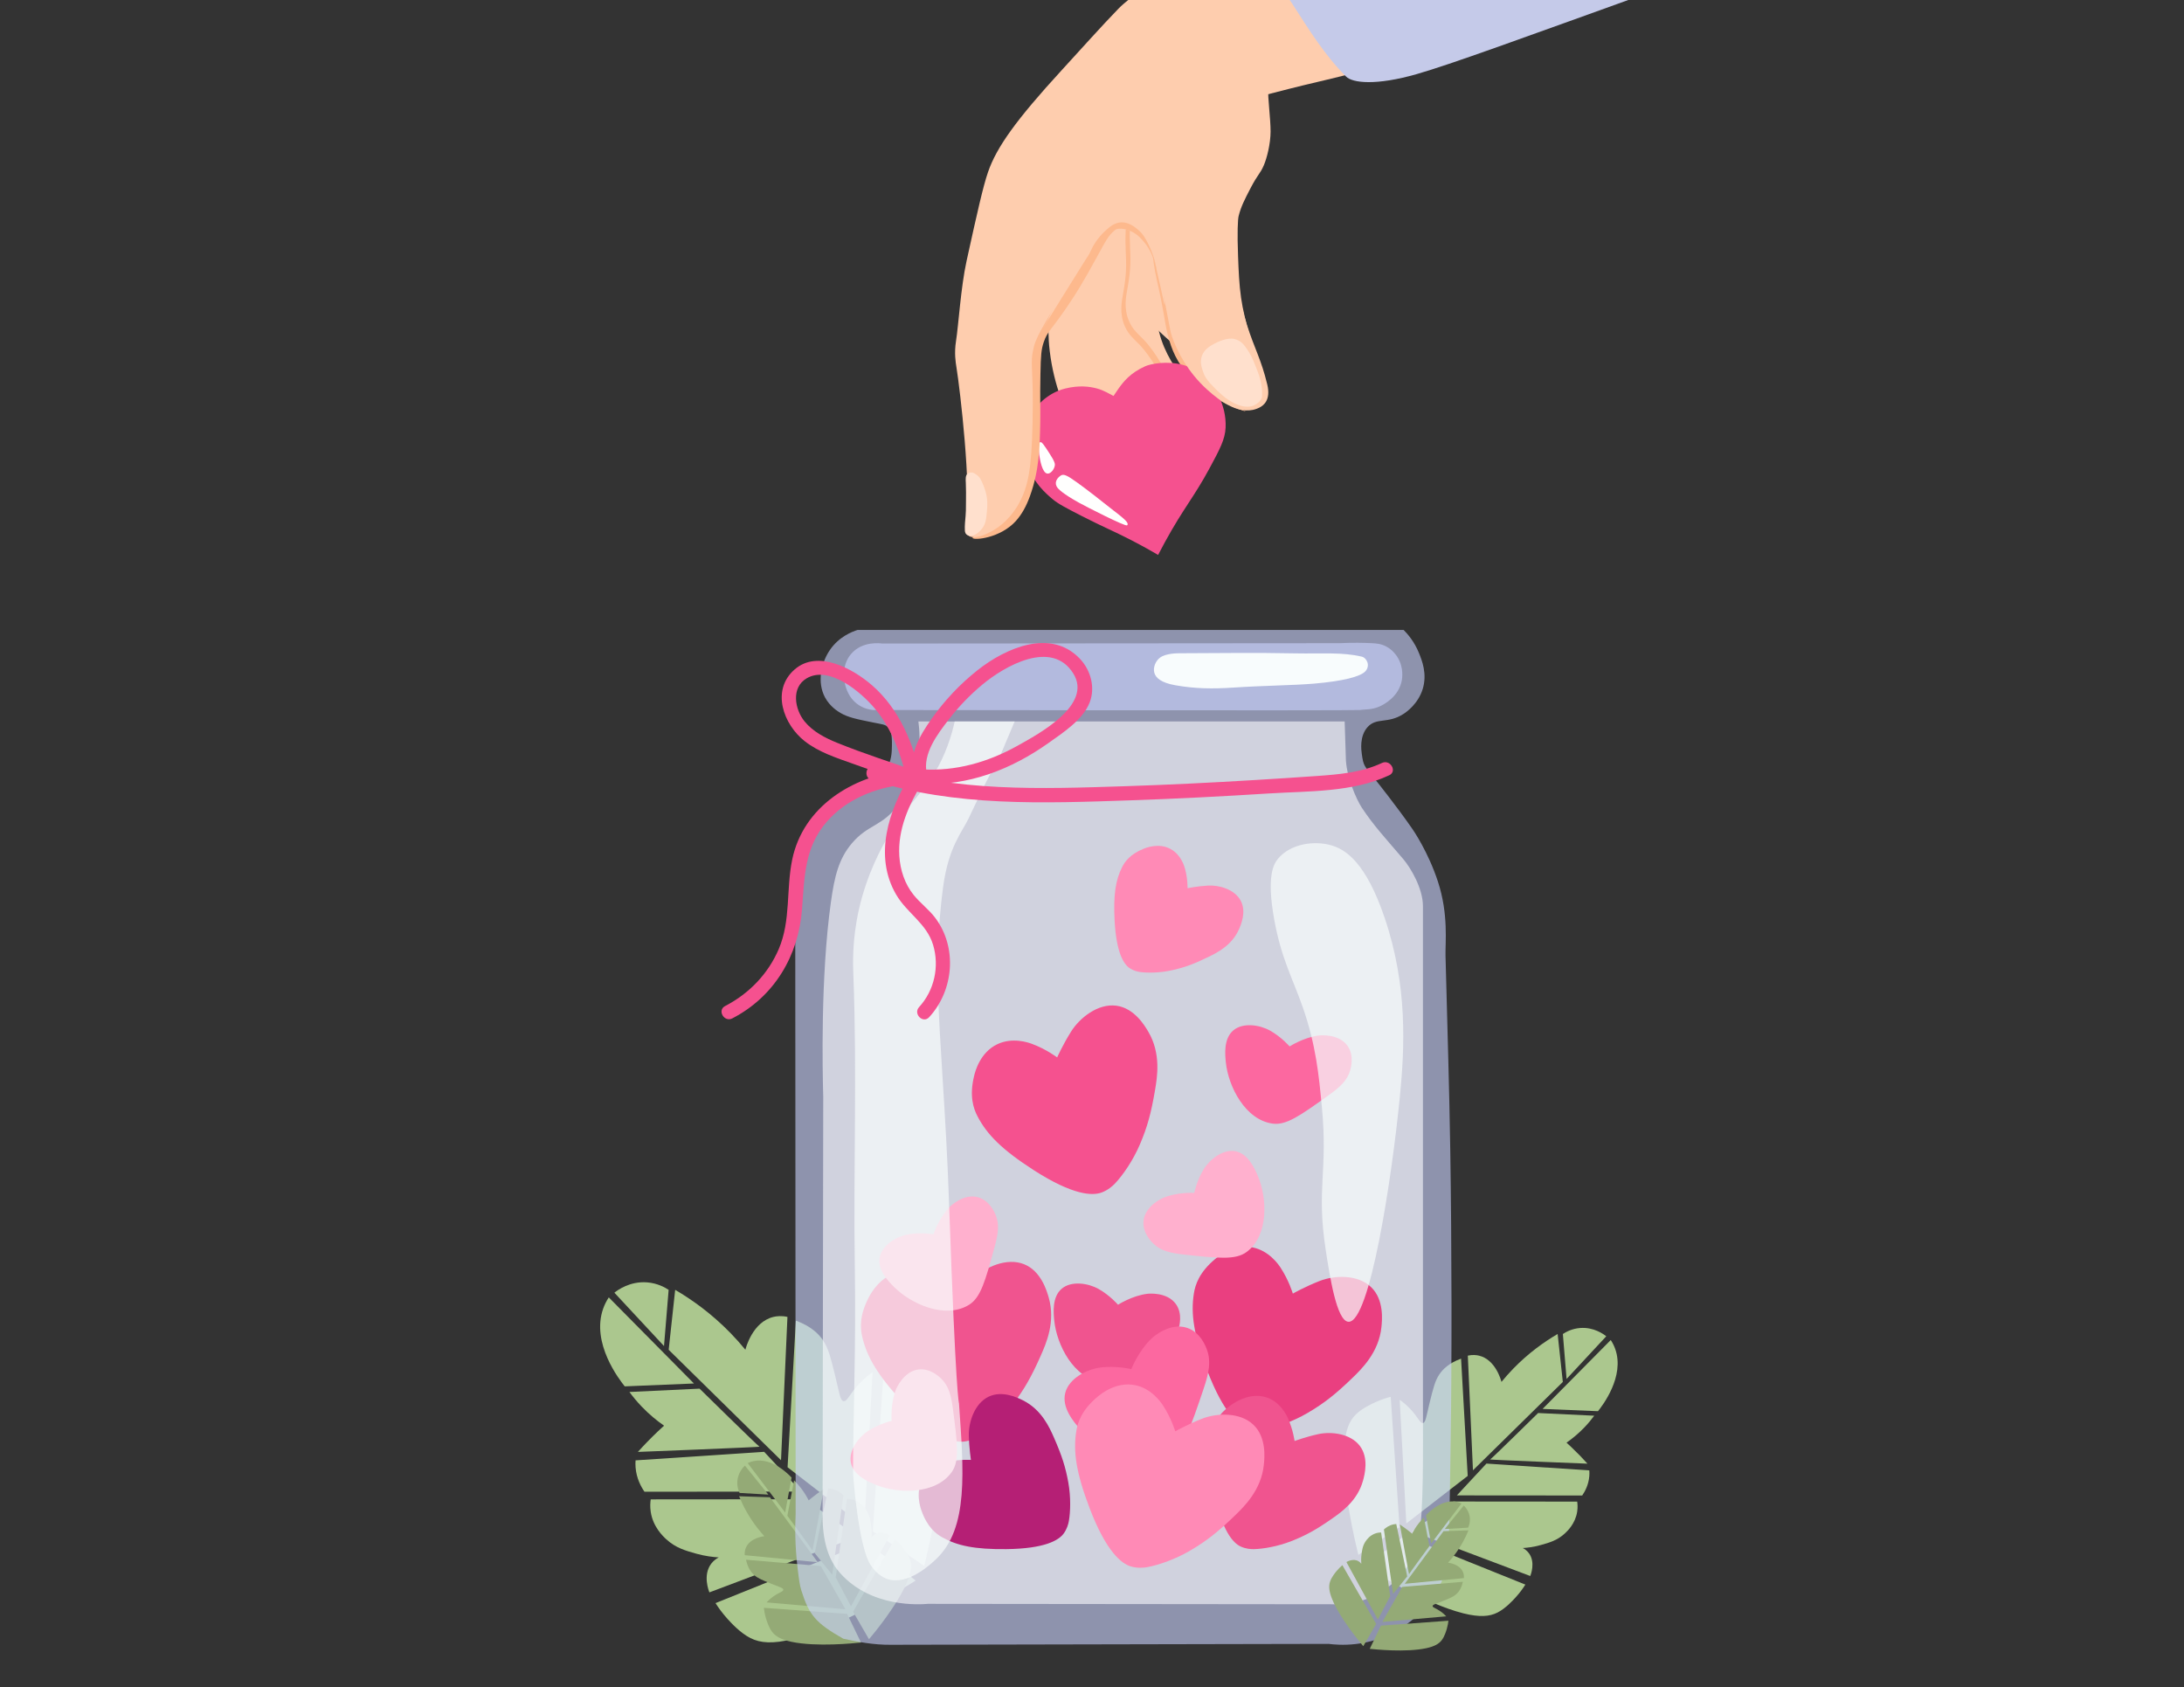 <svg width="343" height="265" viewBox="0 0 343 265" fill="none" xmlns="http://www.w3.org/2000/svg">
<rect x="0" y="0" width="343" height="265" fill="#333333" stroke="none"/>
<g clip-path="url(#clip0_56_6931)">
<path d="M213.338 244.186C212.936 242.589 210.688 233.499 211.119 227.237C211.3 224.613 211.904 223.17 212.886 222.178C213.899 221.155 215.482 220.441 216.06 220.18C216.992 219.76 217.815 219.51 218.412 219.358L219.805 239.837L213.337 244.186H213.338Z" fill="#ABC78E"/>
<path d="M219.821 219.83C220.208 220.1 220.82 220.564 221.465 221.243C222.727 222.57 223.007 223.544 223.462 223.481C223.912 223.419 224 222.414 224.522 220.304C225.094 217.99 225.38 216.833 226.054 215.833C226.575 215.059 227.538 214.067 229.463 213.365L230.506 231.784L220.863 239.25L219.821 219.83Z" fill="#ABC78E"/>
<path d="M230.522 212.895C231.286 212.727 231.888 212.801 232.285 212.897C234.923 213.529 235.769 216.861 235.807 217.019C236.373 216.326 236.999 215.619 237.689 214.91C240.044 212.493 242.481 210.751 244.628 209.494L245.444 217.027L231.33 230.902L230.523 212.895H230.522Z" fill="#ABC78E"/>
<path d="M245.45 209.494C245.928 209.179 246.87 208.656 248.154 208.555C250.323 208.385 251.876 209.543 252.266 209.853L246.032 216.556L245.45 209.494Z" fill="#ABC78E"/>
<path d="M252.971 210.441C253.288 210.927 253.515 211.403 253.674 211.854C255.214 216.189 251.627 220.793 250.964 221.62L242.268 221.26L252.971 210.441Z" fill="#ABC78E"/>
<path d="M241.561 221.907L250.375 222.327C249.952 222.903 249.447 223.521 248.846 224.15C247.864 225.177 246.882 225.964 246.023 226.561C246.277 226.79 246.532 227.025 246.786 227.267C247.701 228.133 248.541 229.001 249.311 229.858C249.311 229.858 233.857 229.256 234.034 229.198C234.21 229.139 241.561 221.907 241.561 221.907Z" fill="#ABC78E"/>
<path d="M233.446 229.845L249.604 230.917C249.625 231.189 249.628 231.485 249.604 231.8C249.498 233.174 248.921 234.227 248.486 234.859L228.801 234.843L233.447 229.845H233.446Z" fill="#ABC78E"/>
<path d="M228.27 235.803L247.701 235.819C247.756 236.191 247.797 236.741 247.7 237.388C247.414 239.268 246.174 240.439 245.738 240.838C244.559 241.92 243.308 242.269 241.976 242.64C240.823 242.96 239.833 243.069 239.155 243.108C239.47 243.275 239.813 243.524 240.095 243.893C241.195 245.335 240.397 247.335 240.327 247.503L221.765 240.504L228.271 235.802L228.27 235.803Z" fill="#ABC78E"/>
<path d="M214.411 246.018C215.804 246.894 223.743 251.842 229.824 253.365C232.373 254.003 233.929 253.873 235.175 253.244C236.459 252.596 237.626 251.307 238.053 250.837C238.74 250.079 239.231 249.374 239.56 248.851L220.539 241.2L214.412 246.017L214.411 246.018Z" fill="#ABC78E"/>
<path d="M145.15 245.926C145.653 243.93 148.463 232.567 147.923 224.74C147.697 221.459 146.942 219.656 145.715 218.416C144.449 217.137 142.469 216.245 141.746 215.919C140.582 215.394 139.554 215.081 138.807 214.892L137.066 240.49L145.15 245.926Z" fill="#ABC78E"/>
<path d="M137.045 215.481C136.562 215.818 135.798 216.399 134.991 217.248C133.414 218.906 133.064 220.123 132.495 220.045C131.933 219.968 131.822 218.713 131.17 216.074C130.455 213.181 130.097 211.735 129.255 210.485C128.603 209.518 127.399 208.276 124.993 207.399L123.689 230.423L135.743 239.755L137.045 215.48V215.481Z" fill="#ABC78E"/>
<path d="M123.67 206.812C122.715 206.603 121.962 206.695 121.467 206.814C118.169 207.606 117.111 211.769 117.064 211.967C116.356 211.1 115.574 210.217 114.711 209.331C111.767 206.31 108.721 204.131 106.038 202.561L105.017 211.976L122.66 229.321L123.67 206.811V206.812Z" fill="#ABC78E"/>
<path d="M105.01 202.561C104.412 202.168 103.235 201.514 101.63 201.388C98.918 201.174 96.978 202.623 96.49 203.01L104.283 211.389L105.01 202.561H105.01Z" fill="#ABC78E"/>
<path d="M95.609 203.746C95.211 204.352 94.929 204.948 94.729 205.512C92.804 210.93 97.287 216.685 98.117 217.72L108.987 217.269L95.608 203.746H95.609Z" fill="#ABC78E"/>
<path d="M109.87 218.078L98.853 218.602C99.382 219.322 100.013 220.095 100.764 220.88C101.991 222.164 103.218 223.149 104.292 223.893C103.975 224.18 103.656 224.474 103.338 224.776C102.195 225.859 101.146 226.944 100.182 228.015C100.182 228.015 119.499 227.263 119.279 227.19C119.059 227.118 109.869 218.078 109.869 218.078H109.87Z" fill="#ABC78E"/>
<path d="M120.015 227.999L99.817 229.34C99.791 229.679 99.788 230.049 99.818 230.443C99.951 232.162 100.672 233.477 101.216 234.267L125.822 234.246L120.014 227.999H120.015Z" fill="#ABC78E"/>
<path d="M126.484 235.448L102.196 235.468C102.128 235.933 102.074 236.62 102.198 237.43C102.555 239.78 104.105 241.244 104.649 241.743C106.123 243.095 107.686 243.531 109.352 243.995C110.793 244.396 112.03 244.531 112.878 244.58C112.484 244.789 112.056 245.099 111.703 245.562C110.328 247.365 111.326 249.865 111.413 250.074L134.616 241.326L126.482 235.449L126.484 235.448Z" fill="#ABC78E"/>
<path d="M143.809 248.215C142.068 249.311 132.144 255.496 124.543 257.399C121.357 258.197 119.411 258.034 117.855 257.248C116.249 256.437 114.79 254.828 114.257 254.239C113.399 253.292 112.785 252.41 112.373 251.758L136.148 242.194L143.808 248.216L143.809 248.215Z" fill="#ABC78E"/>
<path d="M135.219 257.948C134.172 258.06 128.218 258.67 124.294 257.834C122.649 257.484 121.791 256.971 121.252 256.259C120.696 255.524 120.386 254.455 120.272 254.065C120.091 253.436 120.006 252.892 119.964 252.5L133.047 253.455L135.219 257.949V257.948Z" fill="#94AA76"/>
<path d="M120.389 251.646C120.595 251.425 120.943 251.08 121.431 250.73C122.384 250.049 123.026 249.959 123.027 249.665C123.027 249.374 122.4 249.228 121.112 248.707C119.698 248.137 118.992 247.851 118.421 247.333C117.978 246.933 117.436 246.233 117.165 244.948L128.914 245.94L132.771 252.73L120.39 251.646H120.389Z" fill="#94AA76"/>
<path d="M116.962 244.233C116.925 243.734 117.025 243.358 117.121 243.115C117.758 241.498 119.942 241.259 120.045 241.25C119.658 240.828 119.266 240.368 118.88 239.866C117.563 238.155 116.679 236.452 116.076 234.977L120.916 235.135L128.428 245.337L116.961 244.232L116.962 244.233Z" fill="#94AA76"/>
<path d="M116.15 234.455C115.994 234.124 115.747 233.479 115.799 232.655C115.886 231.263 116.758 230.382 116.99 230.162L120.671 234.72L116.15 234.455Z" fill="#94AA76"/>
<path d="M117.425 229.768C117.761 229.61 118.083 229.509 118.383 229.448C121.263 228.861 123.855 231.55 124.318 232.045L123.31 237.531L117.425 229.767V229.768Z" fill="#94AA76"/>
<path d="M123.656 238.038L124.712 232.482C125.039 232.802 125.385 233.179 125.728 233.616C126.29 234.331 126.7 235.025 127 235.623C127.167 235.483 127.34 235.343 127.515 235.202C128.145 234.7 128.771 234.245 129.381 233.833C129.381 233.833 127.613 243.586 127.591 243.468C127.57 243.351 123.655 238.037 123.655 238.037L123.656 238.038Z" fill="#94AA76"/>
<path d="M127.949 243.9L130.078 233.743C130.252 233.754 130.44 233.778 130.637 233.823C131.496 234.014 132.111 234.474 132.471 234.807L130.693 247.297L127.948 243.9H127.949Z" fill="#94AA76"/>
<path d="M131.255 247.72L133.01 235.392C133.25 235.391 133.602 235.413 134.003 235.534C135.167 235.884 135.796 236.776 136.01 237.089C136.588 237.934 136.697 238.759 136.812 239.638C136.911 240.399 136.891 241.036 136.855 241.47C136.989 241.285 137.177 241.091 137.437 240.944C138.448 240.375 139.641 241.061 139.742 241.121L133.646 252.272L131.255 247.721V247.72Z" fill="#94AA76"/>
<path d="M136.474 257.432C137.154 256.627 140.997 252.033 142.507 248.311C143.14 246.751 143.198 245.751 142.911 244.904C142.616 244.031 141.906 243.174 141.647 242.862C141.229 242.358 140.826 241.983 140.525 241.727L133.976 253.11L136.474 257.431V257.432Z" fill="#94AA76"/>
<path opacity="0.6" d="M220.446 98.933C221.115 99.604 222.129 100.79 222.837 102.524C223.311 103.686 224.178 105.81 223.435 108.211C222.702 110.581 220.824 111.856 220.446 112.102C217.942 113.732 216.186 112.604 214.767 114.197C213.482 115.64 213.792 117.834 213.87 118.387C214.144 120.322 214.169 120.167 216.111 122.578C216.111 122.578 219.459 126.764 221.814 130.18C222 130.451 224.31 133.816 225.825 138.44C227.518 143.606 226.967 148.013 227.021 150.112C227.368 163.581 227.607 170.565 227.768 180.739C228.003 195.502 228.024 214.053 227.828 226.392C227.689 235.145 227.643 243.217 227.227 245.589C226.129 251.849 220.916 255.188 219.401 256.065C214.828 258.71 210.311 258.371 208.642 258.16L140.05 258.301C137.211 258.356 134.362 257.779 132.436 257.348C128.079 254.868 127.081 253.643 125.854 249.78C125.585 248.934 125.476 248.019 125.256 246.188C124.839 242.708 124.859 239.809 124.957 237.808L124.898 147.269C124.77 145.958 124.672 144.033 124.898 141.732C125.249 138.175 125.809 132.493 129.589 128.862C133.6 125.011 134.343 125.996 137.659 123.026C138.286 122.465 139.935 120.5 140.05 117.938C140.157 115.576 140.008 114.759 139.452 114.197C139.028 113.768 138.647 113.769 137.061 113.449C134.545 112.94 133.181 112.663 131.981 111.952C131.59 111.721 130.365 110.977 129.589 109.558C128.26 107.127 128.982 104.057 130.336 102.075C131.765 99.985 133.832 99.197 134.67 98.933H220.446Z" fill="#CCD3FF"/>
<path opacity="0.6" d="M211.18 113.299H144.233C144.405 114.54 144.523 116.307 144.233 118.387C144.085 119.45 143.56 122.934 141.244 126.169C138.593 129.872 136.38 129.36 133.773 132.454C131.732 134.875 131.06 137.594 130.485 141.732C128.857 153.449 129.177 168.143 129.29 172.261L129.188 238.064C129.188 242.853 130.515 245.455 131.98 247.086C136.884 252.541 144.541 251.98 145.729 251.875L209.688 251.941C211.004 251.967 213.253 251.829 215.665 250.677C220.679 248.281 222.637 243.458 222.838 241.997C223.603 236.418 223.479 229.085 223.475 219.807V142.33C223.485 139.52 221.539 136.269 220.387 134.918C217.612 131.664 215.731 129.656 213.872 126.837C213.067 125.617 211.357 121.863 211.361 118.866L211.182 113.298L211.18 113.299Z" fill="#FBFBFF"/>
<path opacity="0.6" d="M217.681 101.514C218.749 102.068 219.3 102.921 219.474 103.198C220.518 104.859 220.203 106.617 220.147 106.901C219.653 109.419 217.394 110.613 216.672 110.941C215.432 111.506 214.275 111.377 213.646 111.503C213.085 111.615 137.097 111.503 137.097 111.503C136.591 111.451 135.724 111.291 134.856 110.717C132.97 109.469 132.672 107.314 132.615 106.901C132.542 106.372 132.267 104.386 133.624 102.748C135.421 100.577 138.412 101.04 138.555 101.064L210.396 101.007C212.503 100.906 214.208 100.944 215.44 101.007C216.151 101.043 216.876 101.096 217.681 101.513V101.514Z" fill="#CCD3FF"/>
<path d="M213.87 103.123C210.76 102.39 207.875 102.689 203.391 102.607C195.994 102.47 193.192 102.576 185.235 102.59C184.847 102.59 183.101 102.603 182.189 103.272C181.48 103.794 181.056 104.838 181.292 105.667C181.522 106.469 182.369 107.219 184.58 107.613C187.669 108.162 190.409 108.197 193.696 107.981C198.617 107.658 203.093 107.638 206.404 107.355C210.988 106.964 213.645 106.25 214.423 105.431C215.254 104.555 214.663 103.311 213.869 103.123H213.87Z" fill="#F8FCFD"/>
<path d="M149.826 204.112C149.826 204.112 148.532 202.469 146.508 201.061C145.923 200.655 143.788 199.3 141.285 199.764C138.278 200.321 136.778 203.126 136.491 203.661C134.954 206.535 135.096 208.584 135.426 209.98C136.159 213.087 137.821 215.982 141.931 220.39C146.901 225.716 149.831 226.561 151.372 226.393C152.404 226.281 153.24 225.866 153.777 225.524C155.243 224.59 157.35 222.784 159.046 220.568C160.839 218.223 161.959 216.273 163.459 212.881C164.296 210.99 165.802 207.582 164.701 203.766C164.4 202.722 163.5 199.6 160.827 198.535C158.124 197.458 154.804 198.966 152.984 200.687C151.214 202.361 149.825 204.113 149.825 204.113L149.826 204.112Z" fill="#F0548F"/>
<path d="M203.041 203.153C203.041 203.153 202.46 201.142 201.113 199.075C200.723 198.478 199.255 196.419 196.762 195.905C193.766 195.288 191.322 197.321 190.856 197.71C188.352 199.793 187.713 201.745 187.494 203.162C187.005 206.316 187.457 209.626 189.609 215.258C192.212 222.065 194.609 223.953 196.101 224.377C197.099 224.662 198.03 224.592 198.656 224.478C200.365 224.165 202.996 223.286 205.399 221.872C207.941 220.375 209.712 218.989 212.377 216.413C213.862 214.976 216.539 212.388 216.953 208.436C217.066 207.356 217.405 204.123 215.329 202.13C213.229 200.113 209.585 200.26 207.254 201.168C204.985 202.052 203.04 203.152 203.04 203.152L203.041 203.153Z" fill="#EA3F80"/>
<path d="M152.488 229.27C152.488 229.27 150.75 229.144 148.748 229.601C148.17 229.733 146.138 230.288 145.017 232.092C143.671 234.258 144.551 236.759 144.72 237.235C145.622 239.797 146.961 240.861 148.005 241.442C150.326 242.735 153.04 243.338 158.057 243.28C164.124 243.209 166.288 241.878 167.051 240.833C167.561 240.134 167.776 239.386 167.868 238.861C168.117 237.433 168.192 235.12 167.782 232.83C167.348 230.408 166.778 228.621 165.536 225.791C164.844 224.213 163.597 221.37 160.632 219.904C159.821 219.504 157.396 218.304 155.241 219.353C153.06 220.415 152.122 223.308 152.157 225.397C152.192 227.429 152.489 229.269 152.489 229.269L152.488 229.27Z" fill="#B51F75"/>
<path d="M203.315 226.302C203.315 226.302 203.099 224.571 202.258 222.695C202.016 222.153 201.076 220.265 199.09 219.517C196.705 218.619 194.428 219.973 193.994 220.232C191.663 221.619 190.883 223.142 190.518 224.28C189.705 226.812 189.646 229.596 190.685 234.512C191.94 240.456 193.668 242.322 194.84 242.866C195.624 243.231 196.4 243.295 196.93 243.283C198.377 243.249 200.658 242.869 202.82 242.019C205.107 241.119 206.745 240.21 209.274 238.436C210.684 237.447 213.223 235.666 214.079 232.469C214.313 231.593 215.012 228.978 213.563 227.066C212.097 225.132 209.08 224.777 207.042 225.22C205.06 225.651 203.315 226.303 203.315 226.303V226.302Z" fill="#F0548F"/>
<path d="M187.561 187.336C187.561 187.336 187.951 185.406 189.016 183.66C189.982 182.076 192.054 180.443 193.991 180.786C196.008 181.143 197.033 183.493 197.509 184.582C199.035 188.077 199.299 193.998 195.789 196.611C194.062 197.896 191.373 197.606 185.993 197.027C183.721 196.781 182.268 196.421 181.105 195.274C180.829 195.002 179.386 193.578 179.595 191.707C179.858 189.352 182.523 188.182 182.68 188.116C184.909 187.176 187.561 187.336 187.561 187.336Z" fill="#FFB0CE"/>
<path d="M175.589 204.902C175.589 204.902 174.302 203.413 172.519 202.416C170.9 201.511 168.295 201.108 166.776 202.359C165.194 203.661 165.453 206.213 165.573 207.396C165.959 211.192 168.633 216.479 172.971 217.028C175.105 217.298 177.307 215.722 181.708 212.572C183.567 211.241 184.656 210.213 185.106 208.641C185.212 208.268 185.771 206.317 184.671 204.79C183.288 202.869 180.392 203.16 180.223 203.18C177.82 203.457 175.589 204.902 175.589 204.902Z" fill="#F0548F"/>
<path d="M177.673 215.011C177.673 215.011 175.379 214.462 172.943 214.742C170.733 214.996 167.912 216.431 167.307 218.716C166.677 221.094 168.714 223.399 169.658 224.467C172.689 227.895 178.992 231.171 183.604 228.663C185.872 227.429 186.914 224.35 188.998 218.193C189.879 215.592 190.221 213.827 189.56 211.98C189.403 211.541 188.583 209.249 186.443 208.533C183.751 207.631 181.133 209.947 180.983 210.085C178.835 212.04 177.671 215.012 177.671 215.012L177.673 215.011Z" fill="#FC68A0"/>
<path d="M202.534 164.336C202.534 164.336 201.248 162.848 199.464 161.85C197.845 160.946 195.24 160.542 193.721 161.793C192.139 163.096 192.398 165.648 192.519 166.83C192.905 170.626 195.578 175.914 199.917 176.462C202.051 176.732 204.252 175.157 208.653 172.006C210.513 170.675 211.601 169.647 212.051 168.075C212.158 167.702 212.717 165.752 211.617 164.224C210.233 162.303 207.337 162.595 207.169 162.614C204.766 162.892 202.534 164.336 202.534 164.336Z" fill="#FC68A0"/>
<path d="M140.031 223.142C140.031 223.142 138.113 223.575 136.394 224.68C134.833 225.682 133.249 227.792 133.633 229.724C134.034 231.736 136.403 232.71 137.501 233.163C141.024 234.613 146.941 234.747 149.472 231.175C150.717 229.417 150.368 226.731 149.671 221.359C149.376 219.089 148.985 217.643 147.814 216.504C147.535 216.233 146.083 214.821 144.218 215.071C141.874 215.387 140.764 218.081 140.702 218.239C139.813 220.491 140.031 223.143 140.031 223.143L140.031 223.142Z" fill="#FFB0CE"/>
<path d="M146.6 193.837C146.6 193.837 144.664 193.494 142.652 193.847C140.826 194.167 138.55 195.5 138.159 197.43C137.751 199.44 139.56 201.257 140.397 202.098C143.086 204.8 148.491 207.216 152.204 204.902C154.03 203.763 154.746 201.151 156.178 195.926C156.783 193.719 156.981 192.234 156.341 190.729C156.188 190.372 155.394 188.506 153.578 188.015C151.295 187.397 149.231 189.453 149.112 189.574C147.422 191.307 146.599 193.837 146.599 193.837L146.6 193.837Z" fill="#FFB0CE"/>
<path d="M184.572 224.782C184.572 224.782 183.991 222.771 182.644 220.704C182.255 220.107 180.787 218.048 178.293 217.535C175.298 216.918 172.853 218.951 172.388 219.34C169.884 221.422 169.245 223.374 169.026 224.792C168.537 227.946 168.988 231.256 171.141 236.887C173.743 243.695 176.141 245.583 177.632 246.007C178.63 246.292 179.561 246.222 180.188 246.108C181.896 245.795 184.527 244.916 186.931 243.502C189.473 242.005 191.244 240.619 193.908 238.042C195.394 236.606 198.071 234.017 198.484 230.066C198.598 228.986 198.937 225.753 196.86 223.76C194.76 221.743 191.117 221.89 188.785 222.798C186.517 223.682 184.572 224.782 184.572 224.782H184.572Z" fill="#FF8AB6"/>
<path d="M166.028 166.064C166.028 166.064 164.368 164.79 162.059 163.928C161.392 163.68 158.989 162.894 156.679 163.964C153.902 165.248 153.14 168.337 152.995 168.926C152.214 172.091 152.857 174.041 153.521 175.312C154.997 178.142 157.322 180.537 162.393 183.79C168.522 187.723 171.57 187.816 173.022 187.271C173.994 186.907 174.703 186.298 175.138 185.834C176.328 184.567 177.925 182.295 179.021 179.728C180.18 177.013 180.784 174.845 181.401 171.187C181.745 169.148 182.364 165.474 180.355 162.047C179.806 161.11 178.163 158.308 175.311 157.937C172.426 157.563 169.58 159.846 168.241 161.963C166.939 164.023 166.027 166.064 166.027 166.064L166.028 166.064Z" fill="#F5518F"/>
<path d="M186.505 139.487C186.505 139.487 186.548 138.034 186.096 136.381C185.966 135.903 185.432 134.229 183.893 133.359C182.044 132.313 179.996 133.137 179.606 133.294C177.508 134.137 176.671 135.292 176.225 136.182C175.232 138.163 174.828 140.448 175.054 144.629C175.328 149.684 176.513 151.443 177.408 152.04C178.008 152.441 178.638 152.594 179.076 152.652C180.272 152.809 182.198 152.789 184.087 152.366C186.085 151.918 187.55 151.379 189.86 150.243C191.147 149.609 193.467 148.469 194.579 145.945C194.883 145.255 195.795 143.19 194.845 141.43C193.885 139.65 191.446 138.971 189.712 139.074C188.024 139.174 186.504 139.488 186.504 139.488L186.505 139.487Z" fill="#FF8AB6"/>
<path opacity="0.7" d="M211.778 207.579C209.923 207.48 208.841 200.437 208.192 196.205C206.717 186.598 208.571 184.011 207.594 173.758C207.127 168.854 206.676 164.125 204.605 158.194C203.012 153.631 201.244 150.604 200.122 144.427C198.875 137.564 200.035 135.674 200.72 134.849C202.639 132.536 206.334 131.956 209.089 132.754C211.333 133.403 214.502 135.416 217.457 144.127C221.111 154.901 220.601 164.609 219.849 172.261C218.608 184.869 215.151 207.757 211.779 207.579H211.778Z" fill="#F8FCFD"/>
<path opacity="0.7" d="M159.354 113.299H149.94C149.742 114.189 149.401 115.536 148.819 117.116C146.378 123.742 143.138 125.163 139.404 131.482C138.435 133.123 136.18 137.213 134.921 142.706C133.787 147.656 133.958 151.577 134.024 153.257C134.617 168.435 134.014 183.638 134.248 198.826C134.452 212.078 133.973 222.246 133.974 231.224C133.974 232.032 134.857 242.925 136.714 245.74C137.006 246.183 137.893 247.492 139.404 247.985C142.598 249.028 146.182 245.64 147.026 244.842C152.162 239.985 151.34 230.999 150.612 220.374C150.612 220.374 150.115 219.513 149.044 188.724C148.554 174.658 147.532 163.886 147.325 155.651C147.266 153.319 147.068 146.976 148.146 139.115C148.984 133.009 151.081 130.692 152.106 128.564C153.865 124.915 154.742 122.788 156.889 119.136L159.354 113.3V113.299Z" fill="#F8FCFD"/>
<path d="M218.176 121.754C212.405 124.452 205.571 124.213 199.339 124.605C192.069 125.062 184.795 125.441 177.515 125.687C163.952 126.147 149.939 126.719 136.854 122.494C135.487 122.052 136.072 119.884 137.451 120.329C150.07 124.404 163.538 123.896 176.624 123.472C183.458 123.251 190.288 122.911 197.113 122.497C200.378 122.3 203.641 122.09 206.903 121.859C210.375 121.612 213.851 121.309 217.046 119.815C218.345 119.207 219.485 121.142 218.177 121.753L218.176 121.754Z" fill="#F5518F"/>
<path d="M142.509 122.992C141.627 118.758 140.172 114.554 137.341 111.209C135.208 108.686 130.225 104.437 126.686 106.527C124.2 107.996 124.826 111.421 126.364 113.3C127.673 114.899 129.566 115.877 131.445 116.641C135.713 118.376 140.148 119.769 144.487 121.313C145.837 121.794 145.256 123.964 143.891 123.478C140.559 122.292 137.226 121.107 133.894 119.92C131.311 119 128.609 118.131 126.414 116.425C123.032 113.797 121.042 108.383 124.816 105.119C128.444 101.98 133.945 105.015 136.918 107.587C141.276 111.357 143.519 116.872 144.67 122.396C144.964 123.805 142.803 124.408 142.509 122.993V122.992Z" fill="#F5518F"/>
<path d="M143.387 122.106C142.631 118.655 144.365 115.634 146.299 112.897C148.342 110.005 150.777 107.417 153.556 105.224C157.878 101.816 164.992 98.604 169.6 103.454C171.31 105.255 172.053 107.993 171.123 110.344C170.046 113.061 166.956 115.056 164.67 116.681C158.878 120.8 152.017 123.507 144.829 123.064C143.396 122.976 143.387 120.731 144.829 120.82C150.104 121.145 155.156 119.702 159.75 117.144C163.199 115.223 171.634 110.693 168.568 105.773C165.179 100.332 157.755 104.615 154.284 107.509C152.341 109.129 150.572 110.96 149.028 112.963C147.216 115.314 144.862 118.375 145.549 121.51C145.858 122.919 143.697 123.519 143.387 122.107V122.106Z" fill="#F5518F"/>
<path d="M141.853 123.221C137.333 123.748 132.879 125.561 129.841 129.056C126.349 133.072 126.338 137.74 125.962 142.768C125.417 150.085 121.61 156.515 115.012 159.93C113.732 160.592 112.596 158.656 113.88 157.992C117.641 156.046 120.636 152.949 122.308 149.033C124.223 144.547 123.447 139.679 124.414 135.004C126.141 126.659 133.878 121.905 141.853 120.976C143.284 120.809 143.271 123.055 141.853 123.22V123.221Z" fill="#F5518F"/>
<path d="M144.889 122.837C142.75 126.338 140.976 130.237 141.24 134.439C141.378 136.63 142.093 138.811 143.479 140.534C144.518 141.825 145.875 142.811 146.876 144.139C150.382 148.79 149.802 155.522 145.93 159.74C144.952 160.806 143.37 159.214 144.346 158.153C146.743 155.54 147.567 151.786 146.544 148.387C145.531 145.018 142.457 143.416 140.752 140.506C137.19 134.422 139.563 127.257 142.953 121.705C143.705 120.474 145.645 121.601 144.889 122.838V122.837Z" fill="#F5518F"/>
<path d="M215.12 258.939C215.968 259.029 220.791 259.523 223.969 258.846C225.301 258.562 225.996 258.147 226.434 257.57C226.884 256.975 227.135 256.11 227.227 255.793C227.374 255.284 227.442 254.843 227.477 254.525L216.88 255.298L215.121 258.939H215.12Z" fill="#94AA76"/>
<path d="M227.132 253.835C226.965 253.656 226.683 253.376 226.288 253.093C225.516 252.541 224.997 252.469 224.996 252.23C224.996 251.995 225.503 251.876 226.547 251.455C227.691 250.993 228.264 250.761 228.727 250.342C229.085 250.018 229.524 249.451 229.744 248.41L220.227 249.214L217.102 254.713L227.131 253.836L227.132 253.835Z" fill="#94AA76"/>
<path d="M229.908 247.83C229.938 247.426 229.857 247.121 229.78 246.924C229.263 245.614 227.494 245.422 227.411 245.414C227.725 245.072 228.041 244.699 228.355 244.293C229.422 242.907 230.138 241.527 230.626 240.333L226.706 240.461L220.621 248.725L229.909 247.83H229.908Z" fill="#94AA76"/>
<path d="M230.565 239.91C230.691 239.642 230.891 239.119 230.849 238.452C230.779 237.324 230.072 236.611 229.885 236.432L226.903 240.124L230.565 239.909V239.91Z" fill="#94AA76"/>
<path d="M229.532 236.113C229.26 235.985 228.999 235.904 228.756 235.854C226.423 235.378 224.323 237.556 223.948 237.958L224.765 242.401L229.532 236.113Z" fill="#94AA76"/>
<path d="M224.486 242.812L223.63 238.312C223.365 238.572 223.085 238.877 222.806 239.231C222.351 239.811 222.019 240.372 221.776 240.857C221.64 240.744 221.501 240.63 221.358 240.516C220.848 240.109 220.341 239.74 219.846 239.407C219.846 239.407 221.278 247.306 221.296 247.212C221.313 247.117 224.485 242.813 224.485 242.813L224.486 242.812Z" fill="#94AA76"/>
<path d="M221.008 247.56L219.283 239.333C219.142 239.341 218.99 239.362 218.83 239.397C218.134 239.552 217.636 239.925 217.344 240.195L218.784 250.312L221.008 247.56Z" fill="#94AA76"/>
<path d="M218.33 250.654L216.909 240.668C216.714 240.667 216.43 240.685 216.105 240.783C215.162 241.066 214.652 241.788 214.479 242.042C214.011 242.727 213.923 243.395 213.83 244.107C213.749 244.722 213.766 245.24 213.795 245.59C213.687 245.44 213.534 245.283 213.324 245.165C212.505 244.705 211.538 245.26 211.457 245.308L216.394 254.34L218.331 250.653L218.33 250.654Z" fill="#94AA76"/>
<path d="M214.103 258.521C213.553 257.869 210.439 254.148 209.216 251.134C208.703 249.87 208.657 249.06 208.889 248.375C209.127 247.668 209.703 246.974 209.912 246.72C210.25 246.313 210.577 246.009 210.821 245.802L216.126 255.022L214.103 258.522V258.521Z" fill="#94AA76"/>
<path d="M180.067 49.752C180.791 50.845 181.514 51.524 182.504 52.452C182.628 52.569 183.365 53.26 184.321 54.062C186.048 55.511 188.488 57.319 189.321 56.749C190.669 55.828 185.792 50.041 184.684 41.565C183.418 31.876 187.272 20.165 195.223 15.961C195.611 15.755 196.624 15.459 198.418 14.988C199.439 14.72 200.714 14.395 202.271 13.998C208.777 12.341 213.753 11.496 220.349 8.965C221.867 8.383 222.238 8.184 222.542 8.002C226.573 5.596 228.96 0.159 228.12 -4.524C228.117 -4.548 228.112 -4.574 228.107 -4.599C227.936 -5.054 227.7 -5.617 227.369 -6.24L221.164 -6.329C216.663 -5.904 209.934 -4.826 202.318 -1.787C195.215 1.048 189.874 3.178 185.366 8.565C179.542 15.524 178.616 23.726 177.8 30.948C177.588 32.823 177.544 34.431 177.608 36.298C177.666 37.969 177.809 39.843 177.997 42.299C178.207 45.026 178.51 47.399 180.066 49.749L180.067 49.752Z" fill="#FECDAE"/>
<path d="M196.179 62.508C193.562 59.261 194.477 56.624 194.477 56.624C193.918 53.563 194.168 51.706 193.359 47.225C192.408 41.96 191.89 41.419 191.638 37.988C191.347 34.029 191.854 32.28 192.018 31.757C192.379 30.601 192.619 30.445 194.312 27.105C195.793 24.186 196.533 22.725 196.835 21.756C197.874 18.422 195.902 15.417 196.774 12.692C197.835 9.368 200.847 7.54 201.191 7.731C201.437 7.868 199.895 11.386 199.205 14.291C199.056 14.916 199.554 18.675 199.546 20.65C199.538 22.627 198.965 24.828 198.491 25.943C197.898 27.334 197.583 27.28 196.399 29.552C195.501 31.277 194.89 32.451 194.525 33.946C194.397 34.473 194.295 36.465 194.438 40.236C194.525 42.52 194.611 44.651 194.91 46.748C195.178 48.639 195.727 50.918 196.316 52.808C196.431 53.179 196.689 54.462 197.372 56.378C198.731 60.199 198.649 62.675 197.839 63.943C197.75 64.083 196.587 63.011 196.18 62.507L196.179 62.508Z" fill="#FECDAE"/>
<path d="M182.63 33.278C183.009 37.01 182.64 39.956 182.294 43.087C181.851 47.108 181.629 49.118 181.648 49.498C182.026 56.895 188.318 61.623 187.629 62.302C187.224 62.699 185.267 60.878 179.53 57.059C176.149 54.808 175.441 54.516 174.574 53.264C174.028 52.474 173.147 50.91 173.028 45.034C172.905 38.957 172.844 35.919 174.619 33.291C176.425 30.616 179.79 28.401 181.416 29.286C181.682 29.431 182.284 29.866 182.63 33.279V33.278Z" fill="#FECDAE"/>
<path d="M164.866 37.117C164.806 37.546 164.853 37.392 165.194 45.896C165.407 51.198 165.412 51.861 165.538 54.354C165.873 60.992 170.69 64.77 171.416 66.472C171.915 67.642 169.112 71.514 173.706 73.519C174.216 73.742 180.104 76.223 183.463 73.337C187.019 70.281 185.346 63.268 183.879 60.02C181.945 55.738 179.739 53.464 179.739 53.464C178.78 52.475 177.916 51.819 177.319 50.442C176.447 48.432 176.847 46.51 177.062 45.338C178.269 38.749 176.621 39.373 178.065 29.957C178.844 24.881 179.431 23.99 178.808 23.518C176.736 21.948 166.033 28.651 164.866 37.116V37.117Z" fill="#FDB98D"/>
<path d="M164.188 37.883C164.128 38.312 164.176 38.158 164.516 46.662C164.729 51.964 164.564 52.641 164.86 55.12C165.537 60.779 167.481 64.768 168.207 66.471C168.706 67.641 171.964 71.429 176.557 73.433C177.068 73.656 179.426 76.988 182.785 74.103C186.341 71.047 184.668 64.034 183.201 60.787C181.267 56.504 179.061 54.23 179.061 54.23C178.102 53.241 177.238 52.585 176.641 51.208C175.769 49.198 176.17 47.276 176.384 46.104C177.591 39.515 175.943 40.14 177.388 30.723C178.167 25.647 178.754 24.756 178.131 24.285C176.059 22.715 165.356 29.417 164.189 37.882L164.188 37.883Z" fill="#FECDAE"/>
<path d="M181.201 41.388C181.483 43.386 181.804 44.337 182.334 46.987C182.894 49.79 183.025 51.243 183.474 52.865C183.998 54.762 184.685 56.831 187.097 59.46C190.445 63.108 195.568 64.673 195.617 64.57C195.653 64.494 192.778 63.582 190.187 61.346C189.599 60.838 187.943 59.342 186.404 56.836C185.169 54.827 184.506 52.975 183.081 46.638C181.655 40.301 181.098 36.727 180.9 36.755C180.739 36.778 180.89 39.175 181.201 41.387V41.388Z" fill="#FDB98D"/>
<path d="M174.88 62.182C174.27 61.87 173.343 61.289 172.245 60.999C171.09 60.693 169.448 60.479 167.284 61.018C164.261 61.772 162.608 64.067 162.341 64.447C159.816 68.063 161.145 72.236 161.365 72.931C162.281 75.81 164.246 77.483 165.261 78.347C166.177 79.128 167.445 79.784 169.944 81.064C173.394 82.831 174.723 83.313 177.649 84.82C179.505 85.778 180.974 86.616 181.883 87.148C182.11 86.708 182.478 86.001 182.948 85.141C185.89 79.762 187.493 78.117 189.972 73.52C191.587 70.526 192.396 68.991 192.482 67.176C192.661 63.388 190.524 60.694 190.247 60.356C189.657 59.635 188.269 57.987 185.815 57.313C183.234 56.605 180.661 57.16 179.876 57.51C177.519 58.561 176.48 59.907 175.696 60.981L174.879 62.182H174.88Z" fill="#F5518F"/>
<path d="M166.661 74.644C167.078 74.4 167.746 74.821 168.113 75.052C169.04 75.636 171.55 77.52 173.408 79.019C175.563 80.76 177.566 82.033 177.011 82.502C176.748 82.724 170.47 79.518 169.367 78.899C167.016 77.58 166.162 76.816 165.947 76.396C165.544 75.607 166.168 74.932 166.661 74.644Z" fill="#FFFFFE"/>
<path d="M163.382 69.434C163.62 69.36 164.001 69.944 164.762 71.111C165.679 72.516 165.697 72.848 165.662 73.09C165.568 73.743 164.992 74.42 164.506 74.376C163.655 74.3 163.31 72.033 163.246 71.605C163.233 71.521 162.946 69.569 163.381 69.434H163.382Z" fill="#FFFFFE"/>
<path d="M176.423 35.381C176.64 35.867 175.925 35.118 174.431 36.786C173.606 37.707 172.957 39.217 170.757 43.083C169.058 46.071 168.062 47.478 167.397 48.455C165.073 51.869 164.498 52.021 163.912 53.755C163.538 54.863 163.461 55.727 163.402 58.755C163.319 62.962 163.415 64.012 163.376 66.26C163.305 70.291 163.216 73.844 161.758 77.905C161.162 79.567 160.429 80.832 159.553 81.808C157.109 84.529 152.965 84.885 152.739 84.487C152.542 84.14 156.57 83.197 158.443 80.781C159.905 78.896 160.817 76.516 161.225 71.241C161.963 61.728 159.662 60.866 161.051 55.607C162.038 51.869 162.915 53.384 166.656 45.598C169.301 40.093 170.296 36.352 173.561 35.333C174.671 34.986 176.21 34.903 176.422 35.382L176.423 35.381Z" fill="#FDB98D"/>
<path d="M152.07 84.089C152.949 84.85 154.972 83.826 155.508 83.555C158.236 82.175 159.631 79.767 159.979 79.142C161.538 76.337 162.007 73.468 162.162 66.495C162.369 57.197 161.646 57.334 162.388 54.392C162.874 52.47 164.827 49.629 168.271 43.672C172.126 37.005 174.132 35.496 175.698 35.479C176.421 35.472 177.093 35.666 177.661 35.926C178.457 36.289 179.048 36.779 179.288 37.015C180.608 38.306 181.43 40.376 182.009 43.015C183.913 51.71 183.561 51.56 184.252 53.375C184.286 53.465 184.326 53.569 184.373 53.687C184.931 55.075 186.435 58.341 189.583 61.183C191.619 63.022 194.921 65.534 197.861 63.971C198.412 63.677 199.623 62.847 199.024 60.373C198.064 56.4 197.055 54.844 195.824 50.998C194.591 47.14 194.288 44.075 193.918 40.335C193.549 36.593 193.364 34.722 193.863 32.535C194.717 28.782 196.28 28.503 197.603 24.735C199.034 20.661 197.622 19.806 198.47 14.614C198.484 14.525 198.499 14.434 198.515 14.342C199.041 11.306 199.858 6.595 203.256 3.307C205.226 1.401 207.054 0.948 213.501 -0.813C216.473 -1.624 221.527 -3.014 228.172 -4.897C228.157 -5.008 228.13 -5.118 228.089 -5.222C227.927 -5.638 227.728 -6.037 227.422 -6.612C227.285 -6.87 227.132 -7.136 226.961 -7.41C224.598 -11.199 220.761 -13.103 218.242 -13.747C214.802 -14.629 210.572 -13.057 203.984 -11.338C196.011 -9.257 191.784 -8.388 185.144 -4.956C182.198 -3.434 177.679 -0.727 175.661 1.357C172.862 4.249 170.022 7.447 166.743 11.021C159.576 18.836 156.509 23.125 155.168 27.033C154.409 29.241 153.525 33.134 151.791 41.031C150.899 45.092 150.529 51.138 150.141 53.579C149.841 55.474 150.097 56.952 150.196 57.577C150.822 61.469 152.559 76.596 151.724 82.075C151.667 82.456 151.476 83.573 152.073 84.09L152.07 84.089Z" fill="#FECDAE"/>
<path d="M164.434 50.464C164.86 49.755 168.6 40.848 169.781 37.27C171.402 32.362 173.255 28.262 173.811 27.11C174.616 25.443 176.155 22.252 177.781 22.414C179.307 22.567 180.26 25.612 180.548 27.065C180.961 29.14 180.935 31.502 181.205 34.872C181.276 35.765 181.597 38.409 181.841 40.274C182.059 41.947 183.087 47.865 182.909 47.898C182.837 47.911 181.57 41.587 181.128 40.421C180.704 39.303 179.933 38.081 179.138 37.246C178.855 36.948 178.127 36.396 177.014 36.063C174.573 35.331 172.761 37.47 172.528 37.725C171.603 38.739 160.882 56.382 164.434 50.465V50.464Z" fill="#FECDAE"/>
<path d="M195.758 54.707C196.305 55.52 196.592 55.884 197.53 58.37C198.167 60.058 198.252 61.361 198.208 62.167C198.182 62.654 197.875 63.096 197.193 63.527C196.088 64.227 194.656 63.716 193.92 63.361C192.909 62.872 191.949 62.179 190.397 60.566C189.251 59.376 189.075 58.765 188.858 58.116C188.713 57.68 188.442 56.869 188.736 55.964C189.094 54.862 190.058 54.333 190.66 54.003C191.219 53.697 192.799 52.933 193.931 53.251C194.718 53.472 195.196 53.872 195.759 54.706L195.758 54.707Z" fill="#FFE0CD"/>
<path d="M153.65 74.785C154.079 75.193 154.411 76.124 154.631 76.719C155.172 78.175 155.073 79.447 154.997 80.314C154.897 81.442 154.823 82.288 154.181 83.076C153.55 83.851 152.949 84.059 152.779 84.1C152.591 84.145 152.291 84.213 151.997 84.071C151.591 83.874 151.546 83.529 151.533 83.298C151.491 82.564 151.59 81.679 151.646 81.035C151.697 80.457 151.704 80.074 151.709 78.73C151.713 77.77 151.733 76.809 151.684 75.85C151.652 75.228 151.607 74.698 151.95 74.403C152.148 74.233 152.464 74.149 152.742 74.217C153.047 74.291 153.535 74.674 153.65 74.784V74.785Z" fill="#FFE0CD"/>
<path d="M170.744 41.2C170.637 41.152 171.245 38.434 173.477 36.356C174.249 35.637 175.003 34.955 176.101 34.921C177.319 34.884 178.247 35.667 178.744 36.086C179.559 36.773 179.932 37.514 180.365 38.38C181.438 40.523 181.676 42.435 181.634 42.445C181.597 42.455 181.49 40.834 180.342 38.933C179.708 37.881 178.802 37.072 178.621 36.926C178.145 36.543 177.146 35.968 176.109 35.912C174.815 35.843 174.102 36.643 173.132 37.649C171.361 39.481 170.831 41.24 170.743 41.2H170.744Z" fill="#FDB98D"/>
<path d="M197.667 -8.97C198.873 -5.169 200.45 -3.267 202.935 0.572C205.654 4.771 207.978 8.593 211.41 12.031C212.401 13.024 216.071 13.49 222.563 11.618C227.866 10.09 238.035 6.371 262.104 -2.299C291.892 -13.027 305.975 -21.57 305.975 -21.57H219.585C214.358 -19.297 206.629 -18.678 198.937 -13.605C197.288 -12.517 197.069 -10.855 197.666 -8.97H197.667Z" fill="#C5CAE9"/>
</g>
<defs>
<clipPath id="clip0_56_6931">
<rect width="343" height="265" fill="white" transform="matrix(-1 0 0 1 343 0)"/>
</clipPath>
</defs>
</svg>
